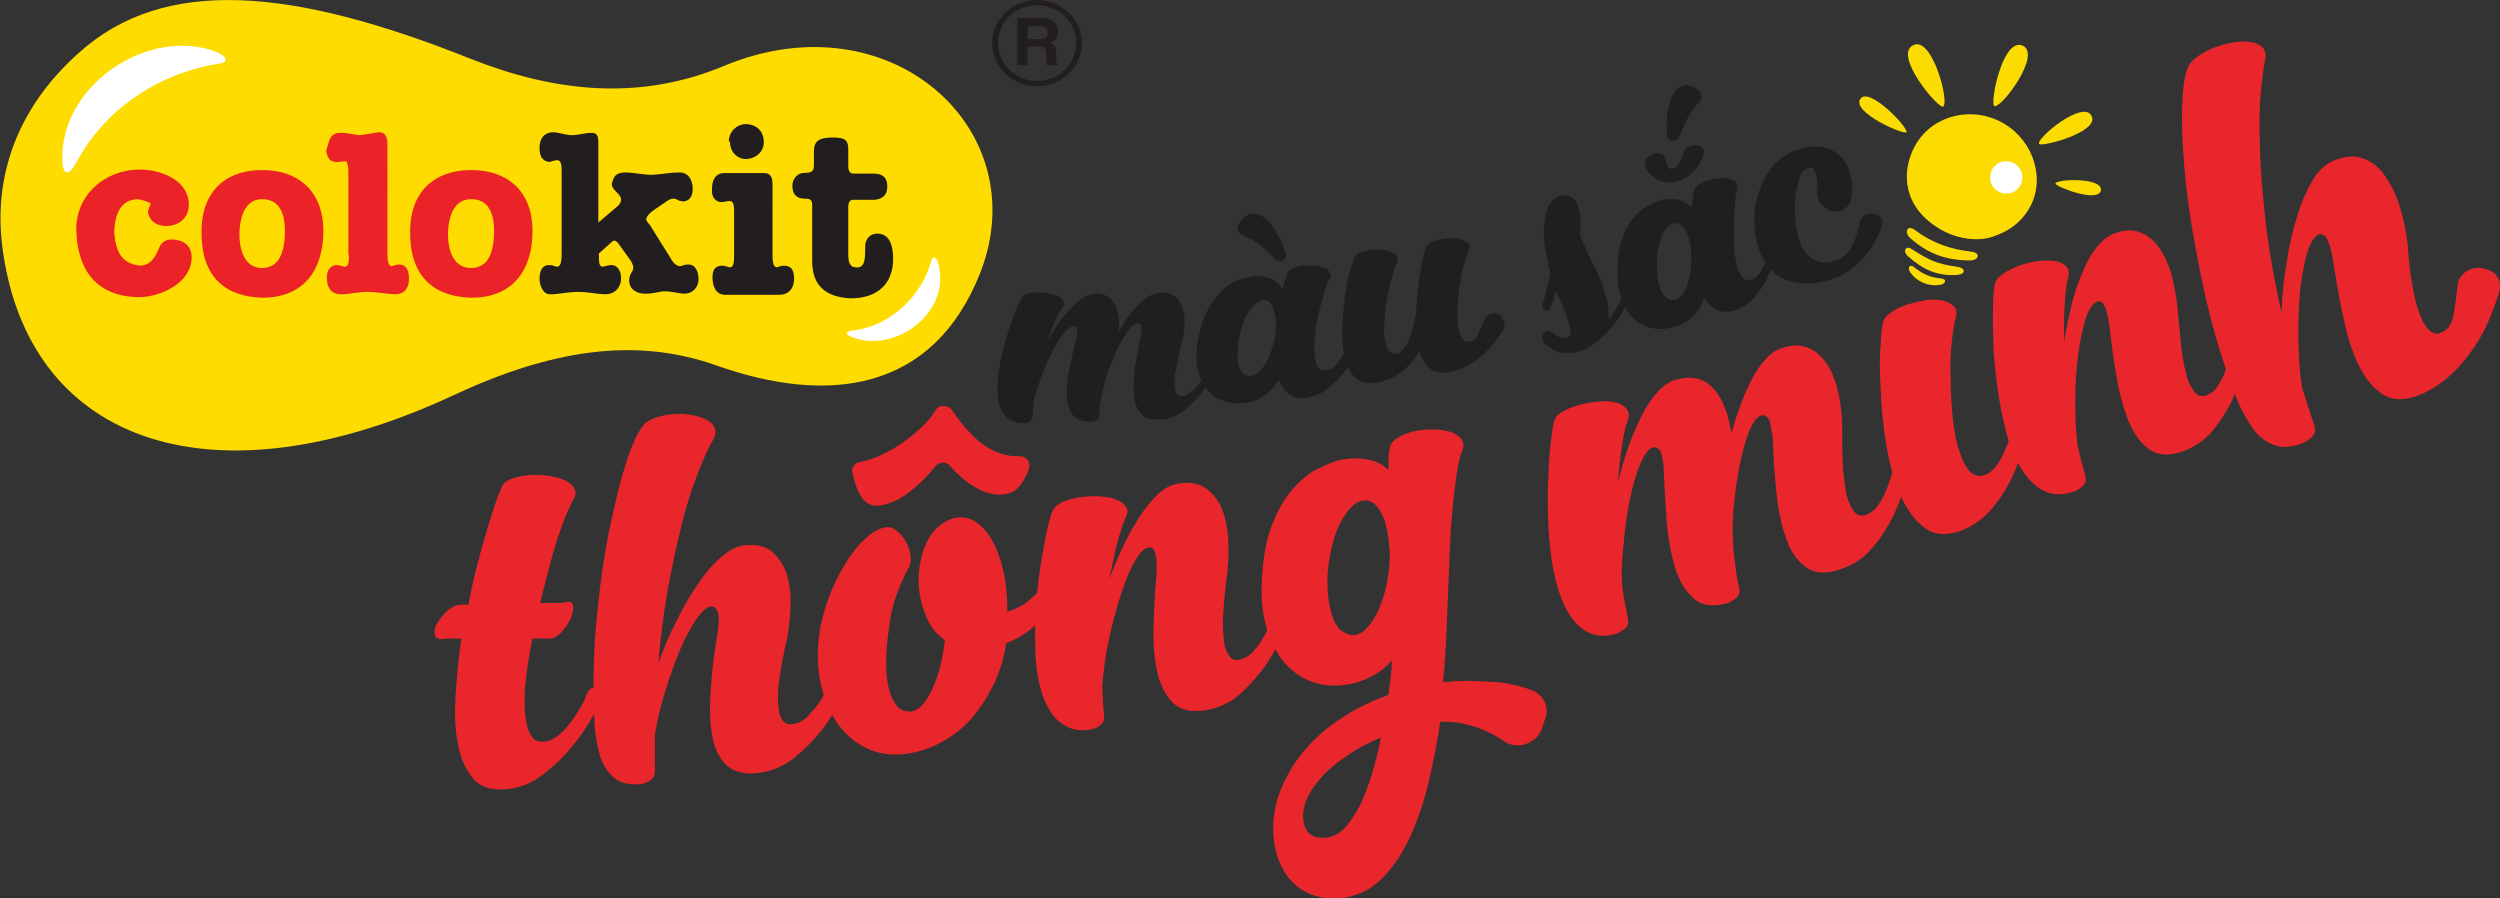 <?xml version="1.0" encoding="utf-8"?>
<!-- Generator: Adobe Illustrator 22.0.0, SVG Export Plug-In . SVG Version: 6.00 Build 0)  -->
<svg version="1.1" id="Layer_1" xmlns="http://www.w3.org/2000/svg" xmlns:xlink="http://www.w3.org/1999/xlink" x="0px" y="0px"
	 viewBox="0 0 429.1 154.2" style="enable-background:new 0 0 429.1 154.2;" xml:space="preserve">
<rect x="0" y="0" width="429.1" height="154.2" fill="#333333" stroke="none"/>
<style type="text/css">
	.st0{fill:#E8262C;}
	.st1{fill:#FBDB00;}
	.st2{fill:#FFFFFF;}
	.st3{fill:#211E1F;}
	.st4{fill-rule:evenodd;clip-rule:evenodd;fill:#FEDC00;}
	.st5{fill-rule:evenodd;clip-rule:evenodd;fill:#FFFFFF;}
	.st6{fill-rule:evenodd;clip-rule:evenodd;fill:#EB2227;}
	.st7{fill-rule:evenodd;clip-rule:evenodd;fill:#221E1F;}
</style>
<path class="st0" d="M101.1,118.5c0.2-0.3,0.5-0.5,0.8-0.5c0.3,0,0.6,0.2,0.9,0.4c0.3,0.3,0.4,0.6,0.5,1c0.1,0.4,0,0.9-0.3,1.4
	c-0.3,0.5-0.9,1.6-1.8,3.1c-0.9,1.5-2,3.1-3.5,4.8c-1.4,1.7-3.1,3.2-5,4.6c-1.9,1.4-4.1,2.1-6.4,2.2c-2.2,0.1-4-0.5-5.2-2
	c-1.2-1.5-2.1-3.4-2.5-5.8c-0.5-2.4-0.6-5.2-0.4-8.4c0.2-3.2,0.5-6.4,1-9.7c-0.5,0-1.1,0-1.6,0c-0.5,0-1.1,0-1.6,0.1
	c-0.9,0-1.3-0.2-1.4-0.8c-0.1-0.6,0-1.3,0.5-2c0.4-0.8,1-1.4,1.7-2.1c0.7-0.6,1.5-1,2.2-1c0.2,0,0.4,0,0.6,0c0.2,0,0.5,0,0.8,0
	c0.5-2.6,1-5.1,1.7-7.5c0.6-2.4,1.2-4.5,1.8-6.4c0.6-1.9,1.1-3.4,1.5-4.6c0.5-1.2,0.8-1.9,1-2.2c0.4-0.5,1.1-0.9,2-1.1
	c0.9-0.3,1.8-0.4,2.9-0.5c1.1,0,2.1,0,3.1,0.2c1,0.2,1.9,0.4,2.7,0.8c0.7,0.4,1.2,0.8,1.5,1.4c0.3,0.6,0.2,1.2-0.2,1.9
	c-0.3,0.5-0.7,1.4-1.2,2.5c-0.5,1.2-0.9,2.5-1.5,4.1c-0.5,1.6-1,3.3-1.5,5.2c-0.5,1.9-1,3.9-1.5,5.9c1.1,0,2.1,0,2.9,0
	c0.8,0,1.5-0.1,1.8-0.2c0.6-0.1,1,0.2,1,0.9c0,0.6-0.2,1.3-0.5,2.1c-0.4,0.8-0.9,1.5-1.5,2.2c-0.7,0.7-1.3,1.1-1.9,1.1
	c-0.7,0-1.8,0-3.1,0c-0.5,2.4-0.9,4.7-1.1,6.8c-0.3,2.2-0.3,4.1-0.2,5.7c0.1,1.6,0.4,2.9,0.9,3.9c0.5,1,1.3,1.4,2.4,1.3
	c0.9-0.1,1.8-0.5,2.7-1.3c0.9-0.8,1.7-1.7,2.4-2.8c0.7-1,1.3-2,1.8-3C100.5,119.5,100.8,118.9,101.1,118.5"/>
<path class="st0" d="M143.8,114.9c0.2-0.3,0.5-0.5,0.8-0.5c0.3,0,0.6,0.1,0.9,0.4c0.3,0.2,0.5,0.6,0.6,1c0.1,0.4,0,0.9-0.3,1.4
	c-0.3,0.5-0.8,1.6-1.6,3.2c-0.8,1.6-1.9,3.2-3.2,5c-1.4,1.7-3,3.3-4.8,4.8c-1.9,1.4-4,2.3-6.3,2.5c-1.7,0.2-3-0.1-4.1-0.6
	c-1.1-0.6-1.9-1.5-2.5-2.6c-0.6-1.1-1-2.5-1.2-4.1c-0.2-1.6-0.3-3.3-0.2-5.1c0.1-1.8,0.2-3.7,0.4-5.6c0.2-1.9,0.5-3.8,0.8-5.7
	c0.1-0.6,0.2-1.2,0.2-1.8c0.1-0.6,0.1-1.1,0-1.6c0-0.5-0.2-0.8-0.4-1.1c-0.2-0.3-0.5-0.4-0.9-0.4c-0.7,0.1-1.5,0.8-2.5,2.2
	c-0.9,1.4-1.9,3.1-2.8,5.3c-0.9,2.1-1.7,4.5-2.5,7c-0.8,2.6-1.4,5-1.8,7.5c0,1,0,2,0,3.1c0,1,0,2.1,0,3.1c0,0.8-0.3,1.3-0.8,1.7
	c-0.6,0.3-1.1,0.5-1.6,0.6c-1.8,0.1-3.2-0.1-4.2-0.8c-1-0.7-1.8-1.7-2.4-3c-0.6-1.3-0.9-2.9-1.2-4.8c-0.2-1.9-0.3-4-0.3-6.3
	c-0.1-5.1,0.1-10.3,0.7-15.3c0.5-5.1,1.2-9.8,2.1-14c0.9-4.3,1.8-8,2.8-11.1c1-3.1,2-5.2,3-6.4c0.4-0.5,1.1-0.9,2-1.2
	c0.9-0.3,1.8-0.5,2.8-0.6c1-0.1,2-0.1,3.1,0.1c1,0.1,1.9,0.4,2.6,0.7c0.7,0.3,1.3,0.8,1.6,1.4c0.3,0.6,0.3,1.2-0.1,2
	c-1,1.7-1.9,3.8-2.9,6.4c-1,2.6-1.9,5.5-2.7,8.8c-0.8,3.3-1.6,6.9-2.3,10.8c-0.7,3.9-1.2,8.1-1.6,12.5c0.9-2.5,1.9-4.9,3.1-7.2
	c1.2-2.4,2.4-4.5,3.7-6.4c1.3-1.9,2.6-3.4,4-4.6c1.4-1.2,2.7-1.9,4-2c1.9-0.2,3.5,0.1,4.6,1c1.1,0.9,1.9,2.1,2.5,3.5
	c0.5,1.5,0.8,3.2,0.8,5.1c0,1.9-0.2,3.9-0.5,5.9c-0.1,0.5-0.3,1.2-0.5,2.2c-0.2,1-0.4,2-0.6,3.2c-0.2,1.2-0.4,2.3-0.5,3.5
	c-0.1,1.2-0.1,2.3,0,3.3c0.1,1,0.3,1.8,0.7,2.3c0.4,0.6,1,0.8,1.8,0.7c0.9-0.1,1.8-0.6,2.6-1.4c0.8-0.9,1.6-1.8,2.3-2.9
	c0.7-1.1,1.2-2.1,1.7-3.1C143.3,115.9,143.6,115.2,143.8,114.9"/>
<path class="st0" d="M183.6,92.6c0.2-0.4,0.4-0.5,0.7-0.5c0.3,0,0.6,0.1,0.9,0.3c0.3,0.2,0.5,0.6,0.6,1c0.1,0.4,0,0.9-0.2,1.4
	c-0.2,0.4-0.6,1.4-1.3,2.8c-0.6,1.4-1.5,3-2.5,4.7c-1.1,1.7-2.3,3.3-3.9,4.8c-1.5,1.5-3.3,2.6-5.2,3.3c-0.4,2.7-1.2,5.2-2.3,7.4
	c-1.1,2.2-2.4,4.1-3.9,5.8c-1.5,1.6-3.2,2.9-5.1,3.9c-1.9,1-3.8,1.6-5.9,1.9c-2.4,0.3-4.7,0-6.6-0.9c-2-0.9-3.6-2.3-5-4.1
	c-1.3-1.8-2.3-4-2.9-6.5c-0.6-2.5-0.8-5.1-0.5-8c0.2-2.3,0.8-4.6,1.6-6.9c0.8-2.3,1.8-4.3,2.9-6.1c1.1-1.8,2.2-3.3,3.5-4.4
	c1.2-1.2,2.4-1.8,3.5-2c0.7-0.1,1.3,0.1,1.9,0.6c0.6,0.5,1.2,1.1,1.6,1.9c0.4,0.8,0.7,1.5,0.8,2.4c0.1,0.8,0,1.5-0.3,2
	c-0.7,1.2-1.3,2.6-2,4.4c-0.7,1.8-1.2,4-1.5,6.6c-0.2,1.6-0.4,3.3-0.4,5c0,1.7,0.1,3.2,0.4,4.5c0.3,1.3,0.8,2.4,1.4,3.2
	c0.6,0.8,1.5,1.1,2.6,1c0.6-0.1,1.3-0.5,1.9-1.2c0.6-0.7,1.2-1.7,1.7-2.8c0.5-1.2,1-2.4,1.3-3.9c0.4-1.4,0.6-2.9,0.8-4.3
	c-1.6-1.1-2.8-2.7-3.5-4.8c-0.8-2.1-1.1-4.2-1-6.3c0.1-2.2,0.6-4.2,1.5-6c0.9-1.8,2.3-3,4-3.7c1.1-0.4,2.3-0.4,3.4,0
	c1.1,0.5,2.2,1.4,3.1,2.7c0.9,1.3,1.7,3.1,2.3,5.3c0.6,2.2,0.9,4.8,0.9,7.9c1.4-0.4,2.7-1.1,3.9-2.1c1.2-1,2.3-2.2,3.2-3.5
	c0.4-0.6,0.8-1.3,1.2-2c0.4-0.7,0.7-1.4,1-2c0.3-0.6,0.5-1.2,0.7-1.7C183.3,93.2,183.5,92.9,183.6,92.6 M163.1,80
	c-0.3-0.4-0.8-0.6-1.3-0.6c-0.5,0-0.9,0.2-1.3,0.7c-0.8,1-1.8,2.1-2.9,3.1c-1.1,1-2.3,1.9-3.4,2.5c-1.2,0.6-2.3,1-3.4,1.1
	c-1.1,0.1-2-0.3-2.7-1.2c-0.4-0.5-0.8-1.1-1.1-2c-0.3-0.8-0.5-1.7-0.7-2.4c-0.1-0.4,0-0.9,0.2-1.2c0.3-0.4,0.6-0.6,1.1-0.7
	c1-0.2,2.1-0.5,3.4-1.1c1.2-0.5,2.4-1.2,3.6-2c1.2-0.8,2.3-1.7,3.4-2.7c1.1-1,1.9-2,2.6-3.1c0.3-0.5,0.8-0.8,1.4-0.7
	c0.6,0,1.1,0.2,1.4,0.7c2,2.9,3.9,5,5.8,6.2c1.9,1.2,3.8,1.8,5.8,1.7c0.6,0,1,0.2,1.4,0.7c0.3,0.4,0.4,0.9,0.2,1.5
	c-0.4,1.1-0.9,2-1.4,2.7c-0.6,0.7-1,1.1-1.5,1.3c-1.1,0.4-2.2,0.5-3.3,0.3c-1.1-0.2-2-0.6-2.9-1.1c-0.9-0.5-1.7-1.1-2.5-1.8
	C164.2,81.2,163.6,80.6,163.1,80z"/>
<path class="st0" d="M219.7,103.2c0.2-0.4,0.4-0.5,0.7-0.6c0.3,0,0.6,0.1,0.9,0.3c0.3,0.2,0.5,0.5,0.6,1c0.1,0.4,0.1,0.9-0.2,1.4
	c-0.2,0.5-0.7,1.7-1.4,3.3c-0.7,1.6-1.6,3.4-2.8,5.2c-1.2,1.8-2.7,3.5-4.4,5.1c-1.7,1.6-3.8,2.6-6.1,3c-2.5,0.4-4.4,0-5.7-1.3
	c-1.3-1.3-2.2-3.1-2.7-5.4c-0.5-2.3-0.7-4.9-0.6-7.8c0.1-2.9,0.2-5.8,0.5-8.6c0-0.6,0.1-1.2,0-1.8c0-0.6,0-1.1-0.1-1.6
	c-0.1-0.5-0.2-0.8-0.4-1.1c-0.2-0.3-0.5-0.4-0.9-0.3c-0.8,0.1-1.6,1-2.4,2.5c-0.9,1.5-1.6,3.5-2.4,5.8c-0.7,2.3-1.4,4.8-2,7.6
	c-0.6,2.7-0.9,5.4-1.1,7.8c0,0.8,0.1,1.7,0.1,2.6c0.1,0.9,0.1,1.7,0.2,2.5c0.1,0.8-0.2,1.4-0.7,1.7c-0.5,0.4-1,0.6-1.5,0.7
	c-1.7,0.3-3.2,0.1-4.4-0.6c-1.2-0.7-2.2-1.6-2.9-3c-0.8-1.3-1.3-2.9-1.7-4.7c-0.4-1.8-0.6-3.8-0.6-5.8c-0.1-2.5,0-5.2,0.2-7.8
	c0.2-2.7,0.5-5.1,0.9-7.4c0.4-2.2,0.7-4.1,1.1-5.7c0.4-1.6,0.7-2.5,1-2.9c0.4-0.5,1-1,1.9-1.3c0.9-0.3,1.8-0.6,2.9-0.7
	c1-0.1,2.1-0.2,3.1-0.1c1.1,0.1,2,0.2,2.7,0.5c0.8,0.3,1.3,0.7,1.7,1.2c0.4,0.5,0.4,1.2,0,2c-0.5,1-0.9,2.4-1.4,4.2
	c-0.5,1.9-0.9,4-1.4,6.4c0.7-2.1,1.6-4.1,2.5-6c0.9-1.9,1.9-3.6,2.9-5.1c1-1.5,2-2.7,3.1-3.7c1.1-1,2.2-1.5,3.3-1.7
	c1.9-0.3,3.4-0.1,4.6,0.7c1.2,0.8,2.1,1.9,2.8,3.3c0.6,1.4,1,3.1,1.2,5.1c0.1,1.9,0.1,3.9-0.1,5.9c-0.1,0.5-0.1,1.2-0.3,2.2
	c-0.1,1-0.2,2-0.3,3.2c-0.1,1.2-0.2,2.4-0.2,3.6c0,1.2,0.1,2.3,0.2,3.3c0.2,1,0.5,1.7,0.9,2.3c0.4,0.6,1,0.8,1.8,0.6
	c0.9-0.2,1.8-0.7,2.5-1.6c0.8-0.9,1.4-1.9,2-3c0.6-1.1,1.1-2.2,1.5-3.2C219.3,104.2,219.6,103.6,219.7,103.2"/>
<path class="st0" d="M262.8,118.4c1.1,0.4,1.8,1.1,2.3,2c0.4,0.9,0.5,1.9,0.2,2.8c-0.3,0.7-0.4,1.1-0.6,1.8
	c-0.3,0.7-0.6,1.2-1.1,1.7c-0.5,0.4-1.1,0.8-1.7,1c-0.6,0.2-1.3,0.3-2,0.2c-0.7-0.1-1.3-0.3-1.9-0.8c-1.5-1-3.1-1.8-5-2.4
	c-1.9-0.6-3.8-0.9-5.8-0.8c-0.5,3.5-1.2,7-2,10.4c-0.8,3.4-1.9,6.5-3.1,9.2c-1.3,2.8-2.8,5.1-4.6,7c-1.8,1.9-3.9,3-6.3,3.5
	c-1.6,0.3-3.1,0.3-4.5,0c-1.4-0.3-2.6-0.8-3.7-1.6c-1.1-0.8-2-1.8-2.7-3c-0.7-1.2-1.2-2.7-1.5-4.2c-0.5-2.7-0.3-5.3,0.4-7.9
	c0.8-2.6,2.1-5.1,3.8-7.4c1.8-2.3,3.9-4.4,6.6-6.2c2.6-1.8,5.5-3.3,8.7-4.4c0.1-1,0.3-2,0.4-3c0.1-1,0.2-1.9,0.2-2.9
	c-1.9,2.1-4.3,3.4-7.1,4c-2.1,0.4-4.1,0.4-6-0.2c-1.9-0.5-3.6-1.6-5-3.1c-1.4-1.5-2.5-3.5-3.3-6c-0.8-2.5-1.1-5.4-0.9-8.8
	c0.2-3.8,0.8-6.9,1.8-9.4c1-2.5,2.2-4.5,3.6-6.1c1.4-1.5,2.8-2.7,4.3-3.4c1.5-0.7,2.8-1.3,4-1.5c1.6-0.3,3.1-0.3,4.6,0
	c1.4,0.3,2.6,0.9,3.4,1.8c0-2,0.1-3.4,0.3-4.1c0.2-0.6,0.7-1.1,1.5-1.6c0.8-0.4,1.7-0.8,2.7-1c1-0.2,2.1-0.3,3.2-0.3
	c1.1,0,2.1,0.2,2.9,0.4c0.8,0.3,1.5,0.7,1.9,1.2c0.4,0.5,0.5,1.2,0.2,2c-0.3,0.8-0.7,2-0.9,3.6c-0.2,1.6-0.5,3.5-0.7,5.6
	c-0.2,2.1-0.4,4.3-0.5,6.8c-0.1,2.4-0.2,4.8-0.3,7.1c-0.1,2.1-0.2,4.6-0.3,7.5c-0.1,2.9-0.3,5.9-0.6,9.2c2.5-0.3,5-0.3,7.6-0.1
	C257.9,117,260.4,117.6,262.8,118.4 M228.1,143.7c1-0.2,2-0.8,2.9-1.8c0.9-1,1.7-2.3,2.5-3.8c0.7-1.6,1.4-3.3,2-5.3
	c0.6-2,1.1-4,1.5-6.2c-2,0.8-3.9,1.8-5.6,3c-1.7,1.1-3.2,2.3-4.4,3.6c-1.2,1.3-2.1,2.6-2.7,4c-0.6,1.4-0.8,2.8-0.5,4.1
	c0.2,0.9,0.6,1.6,1.3,2C225.8,143.8,226.8,143.9,228.1,143.7z M232,109c0.7,0.1,1.4-0.2,2.1-0.7c0.7-0.6,1.3-1.4,1.9-2.4
	c0.6-1,1-2.2,1.5-3.6c0.4-1.4,0.7-2.9,0.9-4.5c0.2-1.6,0.2-3.1,0-4.5c-0.1-1.4-0.4-2.7-0.7-3.8c-0.4-1.1-0.8-2-1.4-2.6
	c-0.6-0.7-1.2-1-1.9-1c-0.7,0-1.4,0.2-2.1,0.8c-0.7,0.6-1.3,1.4-1.9,2.4c-0.6,1-1.1,2.2-1.5,3.6c-0.4,1.4-0.7,2.9-0.9,4.5
	c-0.2,1.6-0.2,3.1-0.1,4.5c0.1,1.4,0.4,2.7,0.7,3.8c0.3,1.1,0.8,1.9,1.4,2.6C230.7,108.6,231.4,108.9,232,109z"/>
<path class="st0" d="M325.6,77.8c0.1-0.4,0.4-0.6,0.7-0.7c0.3-0.1,0.6,0,0.9,0.2c0.3,0.2,0.6,0.5,0.8,0.9c0.2,0.4,0.2,0.9,0,1.4
	c-0.2,0.6-0.5,1.7-0.9,3.4c-0.5,1.7-1.2,3.5-2.1,5.5c-1,2-2.2,3.9-3.7,5.6c-1.5,1.8-3.4,3-5.7,3.7c-2.4,0.8-4.4,0.6-5.8-0.6
	c-1.5-1.1-2.6-2.8-3.3-5c-0.8-2.2-1.3-4.8-1.6-7.7c-0.3-2.9-0.5-5.8-0.6-8.6c0-0.6-0.1-1.2-0.2-1.8c-0.1-0.6-0.2-1.1-0.3-1.6
	c-0.1-0.4-0.3-0.8-0.6-1c-0.2-0.2-0.6-0.3-0.9-0.2c-0.6,0.2-1.2,0.9-1.8,2.1c-0.6,1.2-1,2.8-1.5,4.6c-0.4,1.8-0.8,3.9-1.1,6.1
	c-0.3,2.3-0.5,4.6-0.5,6.8c0,1.6,0.1,3.3,0.3,5c0.2,1.7,0.4,3.3,0.8,4.9c0.2,0.8,0,1.4-0.5,1.8c-0.5,0.5-1,0.7-1.4,0.9
	c-2.5,0.7-4.4,0.5-5.8-0.7c-1.4-1.2-2.5-2.9-3.2-5.1c-0.7-2.2-1.2-4.8-1.5-7.7c-0.2-2.9-0.4-5.8-0.5-8.6c0-0.6-0.1-1.2-0.1-1.8
	c-0.1-0.6-0.2-1.1-0.3-1.6c-0.1-0.4-0.3-0.8-0.6-1c-0.2-0.2-0.5-0.3-0.9-0.2c-0.7,0.2-1.4,1.1-2.1,2.7c-0.7,1.6-1.3,3.6-1.8,6
	c-0.5,2.4-0.9,5-1.1,7.7c-0.3,2.8-0.5,5.6-0.2,7.9c0.2,1.6,0.6,3.4,0.9,5c0.2,0.8,0,1.4-0.5,1.8c-0.5,0.4-1,0.7-1.5,0.9
	c-1.7,0.5-3.2,0.4-4.4-0.1c-1.3-0.5-2.3-1.4-3.2-2.6c-0.9-1.2-1.6-2.7-2.2-4.5c-0.6-1.8-1-3.7-1.3-5.7c-0.3-2.5-0.6-5.1-0.6-7.8
	c-0.1-2.7,0-5.2,0.1-7.4c0.1-2.3,0.3-4.2,0.5-5.8c0.2-1.6,0.4-2.6,0.6-3c0.3-0.6,0.9-1.1,1.8-1.5c0.8-0.4,1.8-0.8,2.8-1
	c1-0.3,2-0.4,3.1-0.5c1.1-0.1,2,0,2.8,0.2c0.8,0.2,1.4,0.6,1.8,1.1c0.4,0.5,0.5,1.2,0.2,1.9c-0.4,1-0.7,2.5-1,4.3
	c-0.3,1.9-0.5,4.1-0.7,6.5c0.5-2.1,1.1-4.2,1.8-6.2c0.7-2,1.5-3.8,2.3-5.4c0.8-1.6,1.7-2.9,2.7-4c1-1.1,2-1.8,3.1-2.1
	c1.5-0.4,2.7-0.5,3.8-0.2c1.1,0.3,2,0.9,2.8,1.8c0.8,0.9,1.4,2,1.9,3.3c0.5,1.3,0.8,2.7,1.1,4.2c0.5-1.8,1.1-3.6,1.7-5.2
	c0.6-1.6,1.3-3.1,2-4.4c0.7-1.3,1.5-2.4,2.4-3.3c0.8-0.9,1.7-1.4,2.7-1.7c1.8-0.6,3.3-0.5,4.6,0.1c1.3,0.6,2.3,1.6,3.2,3
	c0.8,1.4,1.4,3,1.8,4.9c0.4,1.9,0.6,3.9,0.6,5.9c0,0.5,0,1.2,0,2.2c0,1,0,2.1,0.1,3.2c0,1.2,0.1,2.4,0.3,3.6
	c0.1,1.2,0.3,2.3,0.6,3.2c0.3,0.9,0.7,1.7,1.2,2.2c0.5,0.5,1.1,0.6,1.8,0.4c0.9-0.3,1.7-0.9,2.3-1.9c0.7-1,1.2-2.1,1.6-3.3
	c0.4-1.2,0.8-2.3,1.1-3.4C325.3,78.9,325.5,78.2,325.6,77.8"/>
<path class="st0" d="M346,70.8c0.1-0.4,0.3-0.6,0.6-0.7c0.3-0.1,0.6,0,1,0.2c0.3,0.2,0.6,0.5,0.8,0.9c0.2,0.4,0.2,0.9,0,1.4
	c-0.2,0.6-0.5,1.7-0.9,3.4c-0.4,1.7-1.1,3.6-2,5.6c-0.9,2-2.1,3.9-3.6,5.7c-1.5,1.8-3.4,3.1-5.6,3.9c-2.5,0.8-4.5,0.6-6.2-0.8
	c-1.7-1.3-3-3.3-4.1-5.8c-1-2.5-1.8-5.4-2.3-8.6c-0.5-3.2-0.8-6.3-0.9-9.3c-0.2-3-0.2-5.5,0-7.7c0.1-2.2,0.3-3.5,0.5-4
	c0.3-0.6,0.8-1.1,1.6-1.6c0.8-0.5,1.7-0.9,2.7-1.2c1-0.3,2-0.5,3.1-0.7c1.1-0.1,2-0.1,2.8,0.1c0.8,0.2,1.4,0.5,1.9,1
	c0.4,0.5,0.5,1.1,0.3,1.9c-0.3,1-0.5,2.4-0.7,4.2c-0.2,1.8-0.3,3.8-0.2,5.9c0,2.1,0.1,4.3,0.3,6.4c0.2,2.2,0.5,4.1,1,5.8
	c0.5,1.7,1.1,3,1.8,3.9c0.7,0.9,1.7,1.2,2.8,0.8c0.9-0.3,1.6-1,2.3-2c0.6-1,1.1-2.1,1.6-3.3c0.4-1.2,0.7-2.3,1-3.4
	C345.7,72,345.9,71.2,346,70.8"/>
<path class="st0" d="M383.7,56.7c0.1-0.4,0.3-0.6,0.6-0.7c0.3-0.1,0.6,0,1,0.1c0.3,0.2,0.6,0.4,0.8,0.8c0.2,0.4,0.2,0.9,0.1,1.4
	c-0.1,0.6-0.4,1.8-0.7,3.5c-0.4,1.7-1,3.6-1.8,5.6c-0.8,2-2,4-3.4,5.9c-1.4,1.9-3.2,3.2-5.4,4.1c-2.4,0.9-4.4,0.8-5.9-0.2
	c-1.5-1-2.7-2.7-3.6-4.8c-0.9-2.2-1.6-4.7-2.1-7.6c-0.5-2.9-0.9-5.7-1.2-8.6c-0.1-0.6-0.2-1.2-0.3-1.8c-0.1-0.6-0.3-1.1-0.4-1.5
	c-0.2-0.4-0.4-0.8-0.6-1c-0.3-0.2-0.6-0.3-0.9-0.1c-0.7,0.3-1.4,1.2-1.9,2.9c-0.5,1.7-1,3.7-1.3,6.1c-0.3,2.4-0.5,5-0.5,7.8
	c0,2.8,0.1,5.4,0.4,7.9c0.2,0.8,0.4,1.6,0.6,2.5c0.2,0.8,0.5,1.7,0.7,2.5c0.2,0.7,0.1,1.4-0.3,1.8c-0.5,0.5-0.9,0.8-1.4,1
	c-1.7,0.6-3.2,0.7-4.5,0.3c-1.3-0.4-2.4-1.2-3.5-2.4c-1-1.2-1.8-2.6-2.6-4.3c-0.7-1.7-1.3-3.6-1.7-5.6c-0.6-2.5-1-5.1-1.3-7.7
	c-0.3-2.7-0.5-5.1-0.5-7.4c-0.1-2.3,0-4.2,0-5.8c0.1-1.6,0.2-2.6,0.4-3c0.3-0.6,0.8-1.1,1.6-1.6c0.8-0.5,1.7-0.9,2.7-1.3
	c1-0.3,2-0.6,3.1-0.7c1-0.1,2-0.1,2.8,0c0.8,0.1,1.4,0.4,1.9,0.9c0.5,0.5,0.6,1.1,0.4,1.9c-0.3,1-0.5,2.5-0.6,4.4
	c-0.1,1.9-0.2,4.1-0.1,6.6c0.3-2.2,0.8-4.3,1.3-6.4c0.5-2.1,1.2-3.9,1.9-5.6c0.7-1.7,1.5-3.1,2.4-4.2c0.9-1.1,1.9-1.9,2.9-2.3
	c1.8-0.7,3.3-0.7,4.6-0.2c1.3,0.5,2.5,1.5,3.3,2.8c0.9,1.3,1.6,2.9,2.1,4.8c0.5,1.9,0.8,3.8,1,5.8c0,0.5,0.1,1.2,0.2,2.2
	c0.1,1,0.2,2.1,0.3,3.2c0.1,1.2,0.3,2.3,0.5,3.5c0.2,1.2,0.5,2.3,0.8,3.2c0.4,0.9,0.8,1.6,1.3,2.1c0.5,0.5,1.1,0.6,1.9,0.3
	c0.9-0.3,1.6-1,2.2-2.1c0.6-1,1.1-2.2,1.4-3.4c0.4-1.2,0.6-2.3,0.8-3.4C383.5,57.8,383.6,57.1,383.7,56.7"/>
<path class="st0" d="M428.7,47.6c0.4,0.7,0.5,1.5,0.3,2.4c-0.4,1.4-1,3-1.7,4.7c-0.7,1.7-1.6,3.4-2.7,5c-1.1,1.6-2.4,3.2-3.9,4.6
	c-1.5,1.4-3.3,2.6-5.2,3.4c-2.6,1.1-4.7,1.1-6.5,0c-1.7-1.1-3.1-2.8-4.2-5.1c-1.1-2.3-2-5.1-2.6-8.2c-0.7-3.1-1.2-6.2-1.7-9.3
	c-0.1-0.7-0.2-1.3-0.4-2c-0.1-0.7-0.3-1.2-0.5-1.7c-0.2-0.5-0.4-0.8-0.7-1c-0.3-0.2-0.6-0.3-1-0.1c-0.7,0.3-1.3,1.3-1.9,3.1
	c-0.5,1.7-0.9,3.9-1.2,6.4c-0.2,2.5-0.4,5.2-0.3,8.2c0,2.9,0.2,5.7,0.6,8.4c0.3,1.1,0.7,2.1,1,3.2c0.4,1.1,0.7,2.2,1.1,3.3
	c0.3,0.8,0.2,1.5-0.3,2c-0.5,0.5-1,0.9-1.5,1.1c-1.8,0.7-3.4,0.9-4.7,0.5c-1.3-0.4-2.5-1.1-3.5-2.3c-1-1.2-1.9-2.7-2.8-4.6
	c-0.8-1.9-1.6-4-2.4-6.4c-1.8-5.3-3.2-10.8-4.3-16.2c-1.1-5.5-2-10.6-2.5-15.3c-0.5-4.8-0.7-8.9-0.7-12.5c0.1-3.6,0.4-6.1,1-7.6
	c0.3-0.7,0.8-1.3,1.7-1.9c0.8-0.6,1.8-1.1,2.8-1.5c1-0.4,2.1-0.7,3.2-0.9c1.1-0.2,2.1-0.2,3-0.1c0.9,0.1,1.6,0.4,2.1,0.9
	c0.5,0.5,0.7,1.2,0.5,2.1c-0.4,2.1-0.7,4.7-0.9,7.7c-0.1,3-0.1,6.4,0.1,10.1c0.2,3.7,0.6,7.7,1.1,12c0.6,4.3,1.4,8.9,2.5,13.6
	c0.1-2.9,0.4-5.7,0.9-8.6c0.4-2.8,1-5.5,1.8-7.9c0.7-2.4,1.6-4.4,2.6-6.1c1-1.7,2.2-2.8,3.6-3.4c2-0.8,3.7-1,5.1-0.4
	c1.5,0.5,2.7,1.5,3.7,2.9c1,1.4,1.9,3.1,2.5,5.1c0.7,2,1.1,4.1,1.4,6.3c0.1,0.5,0.1,1.3,0.2,2.4c0.1,1.1,0.2,2.3,0.4,3.5
	c0.2,1.3,0.4,2.5,0.7,3.8c0.3,1.3,0.7,2.4,1.1,3.4c0.4,1,0.9,1.7,1.5,2.2c0.6,0.5,1.3,0.6,2.1,0.2c1-0.4,1.6-1.4,1.9-2.9
	c0.3-1.5,0.5-3.2,0.7-5c0.1-1.1,0.6-1.9,1.5-2.5c0.9-0.6,1.9-0.8,3-0.5c0.2,0.1,0.3,0.1,0.4,0.1C427.6,46.4,428.3,46.9,428.7,47.6"
	/>
<path class="st1" d="M327.8,40.8c3,2.7,6.2,3.9,10.3,3.9c1.6,0,1.9-1.3,0.3-1.5c-3.6-0.4-6.8-1.5-9.7-3.7
	C327.4,38.5,326.8,39.8,327.8,40.8"/>
<path class="st1" d="M328.6,45.9c-0.8-0.7-1.3,0-0.7,0.9c1.2,1.6,3.1,2.4,5.1,2.1c1-0.2,1.2-1,0.2-1.1
	C331.3,47.6,330.1,47.1,328.6,45.9"/>
<path class="st1" d="M349.3,31.9c0.5-1.8-0.7-7.3-6.5-9.9c-7.1-3.3-12.6-0.1-14.6,4.2c-2,4.3-1,10.4,5.8,13.6
	c2.8,1.3,5.5,1.6,7.8,0.9c2-0.7,3.6-2.1,4.5-3.9c1.5-3.3,0.7-8.1-4.8-10.7c-1.8-0.8-3.6-1-5.1-0.5c-1.4,0.5-2.4,1.4-3,2.7
	c-1,2.2-0.5,5.3,3,6.9c2,0.9,4.4,0.4,5.2-1.3c1-2.2-1.1-4.5-1.4-4.1c-0.1,0.1,1,1.1,0,2.7c-0.6,1-1.9,1.4-3,0.8
	c-1.8-0.8-2-2.6-1.4-3.9c0.4-0.8,1.1-1.5,1.9-1.8c1-0.4,2.1-0.3,3.2,0.2c3.3,1.6,4,4.8,2.9,7.2c-0.6,1.3-1.7,2.3-3.1,2.8
	c-1.5,0.5-3.4,0.4-5.2-0.5c-2.3-1.1-3.9-2.7-4.7-4.6c-0.6-1.7-0.6-3.6,0.3-5.4c0.8-1.8,2.4-3.3,4.3-4c1.5-0.6,3.9-1,6.9,0.4
	c5.7,2.7,6.4,6.2,6.8,7.8c0,0.3,0.1,0.6,0.2,0.7C349.1,32.4,349.3,32.2,349.3,31.9"/>
<path class="st1" d="M327.5,44c2.5,2.2,4.9,3.4,8.3,3.2c1.7-0.1,1.6-1.2,0.2-1.4c-3.6-0.5-4.8-1.1-7.8-3
	C327.1,42,326.5,43.1,327.5,44"/>
<path class="st1" d="M342.3,18.2c-0.8-0.4,1.4-11.7,4.8-10.4C350.6,9.2,343.5,18.7,342.3,18.2"/>
<path class="st1" d="M352.8,31.5c-0.1,0.5,7.3,3.4,7.8,1.2C361,30.4,352.9,30.7,352.8,31.5"/>
<path class="st1" d="M350,24.7c0.3,0.6,10.4-2,9-4.8C357.6,17,349.4,23.8,350,24.7"/>
<path class="st1" d="M327.2,22.7c-0.4,0.5-9.4-3.4-7.9-5.7C320.7,14.7,327.7,22,327.2,22.7"/>
<path class="st1" d="M333.5,18.3c-0.8,0.4-8.5-8.7-5.2-10.5C331.6,5.9,334.7,17.7,333.5,18.3"/>
<path class="st1" d="M348.7,35c-2.5,5.3-9,7.5-14.6,4.9c-5.6-2.6-8.2-9-5.7-14.3c2.5-5.3,9-7.5,14.6-4.9
	C348.5,23.3,351.1,29.8,348.7,35"/>
<path class="st2" d="M347.1,30.8c-0.2,1.5-1.5,2.6-3.1,2.4c-1.5-0.2-2.6-1.5-2.4-3.1c0.2-1.5,1.5-2.6,3.1-2.4
	C346.2,27.9,347.3,29.3,347.1,30.8"/>
<path class="st3" d="M207.5,62.4c0.1-0.2,0.3-0.3,0.5-0.3c0.2,0,0.4,0.1,0.5,0.2c0.2,0.1,0.3,0.3,0.3,0.6c0,0.2,0,0.5-0.2,0.8
	c-0.2,0.3-0.5,0.9-1,1.8c-0.5,0.9-1.2,1.8-2,2.7c-0.8,1-1.8,1.8-2.9,2.6c-1.1,0.8-2.4,1.2-3.8,1.2c-1.5,0.1-2.6-0.3-3.2-1.2
	c-0.7-0.8-1-1.9-1.1-3.3c-0.1-1.3,0-2.8,0.2-4.5c0.3-1.6,0.6-3.3,0.9-4.8c0.1-0.3,0.1-0.7,0.2-1c0-0.3,0.1-0.6,0-0.9
	c0-0.3-0.1-0.5-0.2-0.6c-0.1-0.2-0.3-0.2-0.5-0.2c-0.4,0-0.8,0.3-1.3,0.9c-0.5,0.6-1,1.4-1.5,2.3c-0.5,0.9-1,2-1.5,3.2
	c-0.5,1.2-1,2.4-1.3,3.7c-0.2,0.9-0.4,1.8-0.6,2.8c-0.2,0.9-0.3,1.9-0.3,2.8c0,0.4-0.2,0.8-0.5,0.9c-0.3,0.2-0.7,0.3-0.9,0.3
	c-1.5,0-2.6-0.4-3.2-1.2c-0.6-0.9-1-1.9-1-3.3c-0.1-1.3,0.1-2.8,0.4-4.4c0.3-1.6,0.7-3.2,1.1-4.8c0.1-0.3,0.1-0.7,0.2-1
	c0.1-0.3,0.1-0.6,0.1-0.9c0-0.3-0.1-0.5-0.2-0.6c-0.1-0.2-0.3-0.3-0.5-0.2c-0.4,0-1,0.4-1.6,1.2c-0.6,0.8-1.3,1.8-1.9,3
	c-0.6,1.2-1.3,2.6-1.8,4.1c-0.6,1.5-1.1,3-1.4,4.3c-0.2,0.9-0.2,1.9-0.3,2.9c0,0.4-0.2,0.7-0.6,0.9c-0.3,0.2-0.7,0.3-1,0.2
	c-1,0-1.9-0.3-2.5-0.7c-0.6-0.5-1.1-1.1-1.4-1.9c-0.3-0.8-0.5-1.8-0.5-2.8c0-1.1,0-2.2,0.2-3.3c0.2-1.4,0.5-2.9,0.9-4.4
	c0.4-1.5,0.8-2.8,1.2-4c0.4-1.2,0.8-2.3,1.2-3.1c0.4-0.8,0.7-1.4,0.8-1.5c0.3-0.3,0.7-0.4,1.2-0.6c0.5-0.1,1.1-0.2,1.7-0.1
	c0.6,0,1.2,0.1,1.8,0.2c0.6,0.1,1.1,0.3,1.5,0.5c0.4,0.2,0.7,0.5,0.8,0.9c0.2,0.3,0.1,0.7-0.2,1.1c-0.3,0.5-0.8,1.2-1.2,2.2
	c-0.5,1-0.9,2.2-1.4,3.5c0.6-1.1,1.3-2.1,2-3.1c0.7-1,1.4-1.9,2.1-2.6c0.7-0.8,1.4-1.3,2.1-1.8c0.7-0.4,1.4-0.7,2-0.7
	c0.9,0,1.6,0.1,2.2,0.5c0.6,0.3,1,0.8,1.3,1.4c0.3,0.6,0.5,1.3,0.6,2.1c0.1,0.8,0.1,1.6,0,2.5c0.6-0.9,1.1-1.8,1.7-2.6
	c0.6-0.8,1.2-1.5,1.8-2.1c0.6-0.6,1.2-1.1,1.8-1.4c0.6-0.4,1.2-0.5,1.8-0.6c1.1-0.1,2,0.2,2.6,0.7c0.6,0.5,1.1,1.2,1.3,2.1
	c0.3,0.9,0.4,1.8,0.3,2.9c-0.1,1.1-0.2,2.2-0.5,3.3c-0.1,0.3-0.2,0.7-0.3,1.2c-0.1,0.5-0.3,1.1-0.4,1.8c-0.1,0.6-0.3,1.3-0.4,2
	c-0.1,0.7-0.1,1.3-0.1,1.9c0,0.6,0.1,1,0.3,1.4c0.2,0.3,0.5,0.5,1,0.5c0.5,0,1.1-0.3,1.6-0.7c0.5-0.5,1-1,1.4-1.6
	c0.4-0.6,0.8-1.2,1.1-1.7C207.2,63,207.4,62.6,207.5,62.4"/>
<path class="st3" d="M232.3,58c0.1-0.2,0.3-0.3,0.5-0.3c0.2,0,0.4,0.1,0.5,0.2c0.2,0.1,0.3,0.3,0.3,0.6c0.1,0.2,0,0.5-0.2,0.8
	c-0.2,0.3-0.5,0.9-0.9,1.8c-0.5,0.9-1.1,1.9-1.9,2.9c-0.8,1-1.7,1.9-2.8,2.8c-1.1,0.8-2.3,1.3-3.7,1.5c-1.2,0.1-2.2-0.1-2.9-0.7
	c-0.7-0.6-1.3-1.3-1.7-2.4c-0.7,1.2-1.6,2.1-2.6,2.8c-1.1,0.7-2.3,1.1-3.7,1.2c-1.2,0.1-2.4-0.1-3.5-0.5c-1.1-0.4-2-1.1-2.7-2.1
	c-0.7-0.9-1.2-2.1-1.5-3.6c-0.3-1.4-0.2-3.1,0.2-5c0.4-2.1,1-3.8,1.8-5.2c0.8-1.3,1.6-2.4,2.5-3.2c0.9-0.8,1.8-1.3,2.7-1.6
	c0.9-0.3,1.7-0.5,2.4-0.6c1.1-0.1,2.2,0.1,3.1,0.5c0.9,0.4,1.6,1,1.9,1.8c0.2-0.9,0.4-1.6,0.6-2.1c0.2-0.6,0.3-0.9,0.5-1
	c0.2-0.3,0.6-0.5,1.1-0.7c0.5-0.2,1.1-0.3,1.7-0.3c0.6-0.1,1.2,0,1.8,0c0.6,0.1,1.1,0.2,1.6,0.4c0.4,0.2,0.7,0.4,0.9,0.8
	c0.2,0.3,0.2,0.7-0.1,1.1c-0.3,0.5-0.6,1.3-0.9,2.3c-0.3,1-0.6,2.1-0.9,3.3c-0.3,1.2-0.5,2.4-0.6,3.6c-0.2,1.2-0.2,2.3-0.2,3.3
	c0.1,1,0.2,1.8,0.5,2.4c0.3,0.6,0.8,0.9,1.5,0.8c0.5-0.1,1.1-0.3,1.5-0.8c0.5-0.5,0.9-1,1.3-1.7c0.4-0.6,0.7-1.2,1-1.8
	C231.9,58.6,232.1,58.3,232.3,58 M214.2,64.5c0.4,0.1,0.8,0,1.3-0.3c0.4-0.3,0.9-0.7,1.3-1.2c0.4-0.5,0.8-1.2,1.1-2
	c0.3-0.8,0.6-1.6,0.8-2.5c0.2-0.9,0.3-1.7,0.3-2.5c0-0.8,0-1.5-0.2-2.2c-0.1-0.6-0.3-1.2-0.6-1.6c-0.3-0.4-0.6-0.6-1-0.7
	c-0.4-0.1-0.8,0-1.2,0.3c-0.4,0.3-0.9,0.7-1.3,1.2c-0.4,0.5-0.8,1.2-1.1,1.9c-0.3,0.8-0.6,1.6-0.8,2.5c-0.2,0.9-0.3,1.7-0.4,2.6
	c0,0.8,0,1.6,0.1,2.2c0.1,0.6,0.3,1.2,0.6,1.6C213.4,64.2,213.8,64.4,214.2,64.5z M213.2,40.3c-0.3-0.1-0.6-0.4-0.7-0.7
	c-0.1-0.3-0.2-0.6,0-0.9c0.4-0.8,0.9-1.4,1.6-1.8c0.7-0.3,1.4-0.3,2.1,0c0.8,0.3,1.5,1,2.3,2.1c0.8,1.1,1.5,2.5,2.2,4.4
	c0.1,0.2,0.1,0.5,0,0.7c-0.1,0.2-0.2,0.4-0.4,0.5c-0.2,0.2-0.5,0.3-0.8,0.2c-0.3,0-0.6-0.2-0.8-0.4c-0.5-0.6-1.2-1.3-2.1-2.1
	C215.6,41.5,214.5,40.9,213.2,40.3z"/>
<path class="st3" d="M258.2,55.4c0.1,0.4,0.1,0.8-0.2,1.2c-0.4,0.7-0.9,1.4-1.5,2.2c-0.6,0.8-1.3,1.5-2.1,2.2
	c-0.8,0.7-1.6,1.3-2.6,1.8c-1,0.5-2,0.9-3.2,1.1c-1.4,0.2-2.4,0-3.2-0.7c-0.8-0.7-1.4-1.6-1.8-2.9c-0.7,1.3-1.7,2.5-3,3.5
	c-1.3,1-2.8,1.7-4.7,1.9c-1.5,0.2-2.7-0.2-3.5-1.1c-0.8-0.9-1.4-2.2-1.7-3.7c-0.3-1.5-0.4-3.2-0.3-5.1c0.1-1.9,0.3-3.6,0.5-5.3
	c0.3-1.7,0.5-3.1,0.9-4.3c0.3-1.2,0.6-1.9,0.8-2.2c0.2-0.3,0.6-0.5,1.1-0.7c0.5-0.2,1.1-0.3,1.7-0.4c0.6-0.1,1.2-0.1,1.8,0
	c0.6,0,1.1,0.2,1.6,0.3c0.4,0.2,0.8,0.4,1,0.7c0.2,0.3,0.2,0.7,0,1.1c-0.3,0.5-0.5,1.3-0.8,2.3c-0.3,1-0.6,2.1-0.8,3.3
	c-0.2,1.2-0.4,2.4-0.5,3.6c-0.1,1.2-0.2,2.3-0.1,3.3c0.1,1,0.3,1.8,0.6,2.4c0.3,0.6,0.8,0.9,1.5,0.8c0.5-0.1,0.9-0.4,1.3-0.9
	c0.4-0.5,0.7-1.2,1-1.9c0.3-0.8,0.5-1.6,0.7-2.4c0.2-0.9,0.4-1.7,0.4-2.5c0.1-1.2,0.1-2.5,0.3-3.7c0.2-1.2,0.3-2.3,0.5-3.3
	c0.2-1,0.4-1.8,0.5-2.5c0.2-0.7,0.3-1.1,0.5-1.3c0.2-0.3,0.6-0.6,1.1-0.8c0.5-0.2,1.1-0.3,1.7-0.4c0.6-0.1,1.2-0.1,1.8-0.1
	c0.6,0,1.1,0.1,1.6,0.3c0.4,0.2,0.8,0.4,1,0.7c0.2,0.3,0.2,0.7,0,1.1c-0.2,0.5-0.5,1.3-0.8,2.3c-0.3,1-0.5,2.1-0.7,3.3
	c-0.2,1.2-0.3,2.4-0.4,3.6c-0.1,1.2-0.1,2.3,0,3.3c0.1,1,0.3,1.8,0.7,2.4c0.3,0.6,0.8,0.8,1.5,0.7c0.6-0.1,1-0.5,1.3-1.2
	c0.3-0.7,0.7-1.5,1-2.4c0.2-0.5,0.6-0.9,1.1-1.1c0.6-0.2,1.1-0.2,1.6,0.1c0.1,0,0.1,0.1,0.2,0.1C257.8,54.7,258.1,55,258.2,55.4"/>
<path class="st3" d="M279.3,47.8c0.1-0.2,0.2-0.3,0.4-0.3c0.2,0,0.4,0,0.5,0.1c0.2,0.1,0.3,0.3,0.4,0.5c0.1,0.2,0.1,0.5-0.1,0.8
	c-0.1,0.3-0.3,0.9-0.6,1.7c-0.3,0.9-0.8,1.8-1.4,2.9c-0.3,0.6-0.8,1.2-1.3,1.9c-0.5,0.7-1.1,1.4-1.8,2.1c-0.7,0.7-1.4,1.3-2.2,1.8
	c-0.8,0.5-1.6,0.9-2.5,1.1c-0.7,0.2-1.3,0.2-1.8,0.2c-0.5,0-1-0.1-1.4-0.2c-0.4-0.1-0.8-0.3-1.1-0.5c-0.3-0.2-0.6-0.4-0.9-0.6
	c-0.5-0.4-0.7-0.8-0.8-1.1c0-0.4,0-0.7,0.1-0.9c0.1-0.2,0.3-0.4,0.6-0.5c0.3-0.1,0.5-0.1,0.7,0.1c0.1,0.1,0.3,0.2,0.6,0.4
	c0.2,0.2,0.5,0.3,0.8,0.5c0.3,0.1,0.6,0.2,0.9,0.2c0.3,0,0.6-0.1,0.9-0.3c0.2-0.2,0.3-0.5,0.3-1c-0.1-0.5-0.2-1.1-0.5-1.8
	c-0.2-0.7-0.5-1.5-0.9-2.4c-0.4-0.9-0.7-1.7-1.1-2.6c-0.1,0.4-0.3,0.9-0.4,1.3c-0.1,0.4-0.3,0.9-0.4,1.3c-0.1,0.4-0.3,0.7-0.5,0.8
	c-0.2,0.1-0.4,0.1-0.6,0c-0.2-0.1-0.3-0.3-0.4-0.5c-0.1-0.2-0.1-0.5,0-0.7c0.6-1.8,1-3.5,1.3-5.3c-0.5-1.8-0.8-3.5-1-5.1
	c-0.2-1.7-0.1-3.1,0.1-4.4c0.2-1.2,0.6-2.2,1.3-2.9c0.6-0.7,1.5-1,2.6-0.8c0.5,0.1,1,0.4,1.3,0.9c0.3,0.5,0.6,1.2,0.7,1.9
	c0.1,0.7,0.2,1.4,0.2,2.1c0,0.7,0,1.3-0.1,1.7c0,0,0,0,0,0c0.2,0.7,0.5,1.5,0.9,2.3c0.4,0.9,0.8,1.8,1.4,2.9c0.8,1.6,1.5,3.3,2,4.9
	c0.5,1.6,0.7,3.1,0.6,4.5c0.2-0.2,0.5-0.5,0.7-0.9c0.2-0.4,0.5-0.7,0.7-1.1c0.2-0.4,0.4-0.7,0.6-1.1c0.2-0.4,0.3-0.7,0.4-1
	c0.3-0.6,0.5-1.2,0.6-1.7C279.1,48.4,279.2,48,279.3,47.8"/>
<path class="st3" d="M303.7,41.8c0.1-0.2,0.2-0.3,0.4-0.4c0.2,0,0.4,0,0.6,0.1c0.2,0.1,0.3,0.3,0.4,0.5c0.1,0.2,0.1,0.5,0,0.8
	c-0.1,0.3-0.3,1-0.6,2c-0.3,1-0.7,2-1.3,3.2c-0.6,1.1-1.3,2.2-2.2,3.2c-0.9,1-2,1.7-3.4,2.1c-1.2,0.3-2.2,0.3-3-0.1
	c-0.8-0.4-1.5-1.1-2.1-2c-0.5,1.3-1.1,2.4-2.1,3.2c-0.9,0.9-2,1.5-3.4,1.8c-1.2,0.3-2.4,0.4-3.5,0.1c-1.1-0.2-2.1-0.7-3-1.5
	c-0.9-0.8-1.6-1.9-2.1-3.3c-0.5-1.4-0.8-3-0.8-5c0-2.2,0.3-4,0.8-5.4c0.5-1.5,1.1-2.7,1.9-3.6c0.7-0.9,1.5-1.6,2.4-2.1
	c0.8-0.5,1.6-0.8,2.3-1c1.1-0.3,2.2-0.3,3.2-0.1c1,0.3,1.7,0.7,2.2,1.4c0.1-0.9,0.1-1.6,0.2-2.2c0.1-0.6,0.2-1,0.3-1.1
	c0.2-0.3,0.5-0.6,1-0.9c0.5-0.3,1-0.5,1.6-0.6c0.6-0.2,1.2-0.3,1.8-0.3c0.6-0.1,1.2,0,1.6,0.1c0.5,0.1,0.8,0.3,1.1,0.6
	c0.2,0.3,0.3,0.6,0.2,1.1c-0.2,0.5-0.3,1.3-0.4,2.4c-0.1,1-0.2,2.2-0.2,3.4c0,1.2,0,2.4,0,3.7c0.1,1.2,0.2,2.3,0.4,3.3
	c0.2,1,0.6,1.7,1,2.3c0.4,0.5,0.9,0.7,1.6,0.5c0.5-0.2,1-0.5,1.4-1.1c0.4-0.6,0.7-1.2,1-1.9c0.3-0.7,0.5-1.3,0.6-1.9
	C303.5,42.4,303.6,42,303.7,41.8 M287.1,51.5c0.4,0,0.8-0.1,1.2-0.5c0.4-0.4,0.7-0.8,1-1.4c0.3-0.6,0.5-1.3,0.7-2.1
	c0.2-0.8,0.3-1.7,0.3-2.6c0-0.9,0-1.8-0.1-2.6c-0.1-0.8-0.3-1.5-0.6-2.1c-0.3-0.6-0.5-1.1-0.9-1.4c-0.3-0.3-0.7-0.5-1.1-0.5
	c-0.4,0-0.8,0.2-1.2,0.5c-0.4,0.4-0.7,0.8-1,1.4c-0.3,0.6-0.5,1.3-0.7,2.1c-0.2,0.8-0.3,1.7-0.3,2.6c0,0.9,0,1.8,0.1,2.6
	c0.1,0.8,0.3,1.5,0.5,2.1c0.2,0.6,0.5,1.1,0.9,1.4C286.3,51.3,286.7,51.5,287.1,51.5z M283.9,26.4c0.4-0.2,0.8-0.1,1.3,0.1
	c0.4,0.2,0.7,0.6,0.7,1c0.1,0.4,0.2,0.8,0.4,1.1c0.2,0.3,0.4,0.4,0.6,0.4c0.4,0,0.8-0.3,1.2-0.8c0.4-0.5,0.7-1.2,0.8-1.9
	c0.1-0.5,0.4-0.8,0.8-1c0.3-0.1,0.5-0.2,0.8-0.3c0.3-0.1,0.6-0.1,0.8-0.1c0.3,0.1,0.5,0.2,0.7,0.3c0.2,0.2,0.3,0.4,0.4,0.6
	c0.1,0.3,0.1,0.5,0,0.8c-0.3,1-0.9,2-1.7,2.8c-0.8,0.8-1.7,1.4-2.7,1.7c-1.3,0.4-2.4,0.3-3.4-0.2c-1-0.5-1.8-1.3-2.2-2.4
	c-0.1-0.3-0.1-0.7,0-1c0.2-0.4,0.4-0.6,0.8-0.8C283.5,26.5,283.7,26.5,283.9,26.4z M291.7,17.5c-1,1-1.7,2-2.2,3.1
	c-0.5,1.1-0.9,2-1.2,2.7c-0.1,0.3-0.3,0.6-0.6,0.7c-0.3,0.2-0.6,0.2-0.9,0.1c-0.2-0.1-0.4-0.2-0.5-0.4c-0.1-0.2-0.2-0.4-0.2-0.6
	c-0.1-2,0-3.6,0.3-4.9c0.3-1.3,0.8-2.2,1.3-2.8c0.6-0.6,1.2-0.8,1.9-0.8c0.7,0.1,1.4,0.4,2.1,1c0.2,0.2,0.3,0.5,0.3,0.9
	C292.1,16.9,291.9,17.2,291.7,17.5z"/>
<path class="st3" d="M323,37.6c0.2,0.4,0.2,0.8,0,1.3c-0.3,0.7-0.6,1.5-1.1,2.4c-0.5,0.9-1,1.7-1.7,2.5c-0.7,0.8-1.4,1.6-2.3,2.3
	c-0.9,0.7-1.8,1.2-2.9,1.6c-1.9,0.7-3.7,1-5.3,0.9c-1.6,0-3-0.4-4.2-1.1c-1.2-0.7-2.1-1.7-2.9-3.1c-0.7-1.3-1.2-3-1.4-5
	c-0.2-2-0.1-3.8,0.4-5.4c0.4-1.7,1.1-3.1,1.9-4.4c0.8-1.3,1.9-2.3,3.1-3c1.2-0.8,2.5-1.2,4-1.4c1-0.1,1.9-0.1,2.8,0.2
	c0.9,0.2,1.7,0.7,2.4,1.3c0.7,0.6,1.2,1.5,1.6,2.6c0.4,1.1,0.6,2.4,0.5,3.9c-0.1,1.2-0.4,2-1.1,2.5c-0.6,0.5-1.4,0.7-2.1,0.6
	c-0.8-0.1-1.4-0.5-2-1.1c-0.6-0.6-0.8-1.4-0.8-2.4c0.1-1.1,0-2-0.2-2.8c-0.2-0.8-0.5-1.2-0.9-1.2c-0.4,0-0.7,0.1-1.1,0.4
	c-0.4,0.3-0.7,0.8-0.9,1.5c-0.2,0.7-0.4,1.6-0.6,2.7c-0.1,1.1-0.2,2.4-0.1,3.8c0.2,3.1,0.9,5.3,2.2,6.6c1.3,1.3,3,1.6,5.1,0.8
	c0.6-0.2,1.1-0.6,1.6-1.1c0.5-0.5,0.8-1.1,1.1-1.7c0.3-0.6,0.5-1.3,0.7-1.9c0.2-0.7,0.3-1.2,0.4-1.7c0.1-0.6,0.4-1,0.9-1.3
	c0.5-0.3,1-0.3,1.6-0.2c0.1,0,0.1,0.1,0.2,0.1C322.4,36.9,322.8,37.2,323,37.6"/>
<path class="st4" d="M13.5,9.1C28.1-4.1,50-2.2,80.8,10.1c14.4,5.7,28.9,7.3,43.5,1.2c28.4-11.8,53.5,10.8,44,35.4
	c-8.1,20.7-26.3,22.8-45.4,16c-13.9-4.9-28.3-2.7-45.2,5.2c-40.9,19-72.1,8.4-77.1-24.1C-1.6,30,3.4,18.1,13.5,9.1"/>
<path class="st5" d="M13.1,27.9c5.4-10.1,15.3-15.6,24.6-17c1.7-0.3,1.1-1.3-0.6-2C26,4.6,11,14,10.7,26.6
	C10.6,30.3,11.7,30.4,13.1,27.9"/>
<path class="st5" d="M146.5,56.7c6.6-0.8,11.9-6.2,13.4-12.1c0.3-0.9,1-0.2,1.2,0.8c2,8.2-7,14.9-14.2,12.7
	C144.9,57.5,144.9,56.9,146.5,56.7"/>
<path class="st6" d="M25.9,35c-0.2,0.3-0.4,0.8-0.5,1.3c0.1,1.3,1.2,2.5,3.2,2.5c2.4-0.1,3.7-1.6,3.8-3.4c0.2-4.4-4.7-6.3-8.4-6.3
	c-5.9,0-11.1,4.3-10.9,10.6c0.4,10.4,7.6,11.3,10.9,11.3c3.8-0.1,8.9-2.5,8.9-6.9c0-2-1.6-3-3.4-3c-1.2,0-1.9,0.6-2.3,1.7
	c-0.7,1.6-1.4,2.7-3.2,2.8c-0.6-0.1-1.2-0.2-1.8-0.5c-2-0.9-2.5-3.4-2.6-5.4c0.1-2.5,0.9-5.5,4.1-5.5C24.7,34.4,25.5,34.6,25.9,35
	 M41.1,39.8c0.2-4.1,1.9-5.7,4-5.6c2.4,0,3.9,1.8,3.8,5.8c-0.1,3.9-1.3,6-4,6C42.5,46,41,43.7,41.1,39.8z M34.6,39.7
	C34.5,47.9,39,50.9,45,51.1c0,0,0.1,0,0.1,0c6,0,10.4-3.6,10.4-11.6c-0.1-7.2-4.8-10.2-10.1-10.3C39.5,29,34.6,32.2,34.6,39.7z
	 M59.9,43.8c0,1.6-0.2,1.9-0.7,2c-0.5-0.1-0.9-0.3-1.4-0.3c-0.8,0-1.7,0.5-1.7,2.2c0,1.9,1,2.8,2.3,2.8c1.1,0.1,2.9-0.4,4.7-0.4
	c1.5,0,2.7,0.3,4.5,0.4c1.7,0.1,2.6-0.9,2.6-2.7c0-1.9-0.8-2.4-1.8-2.4c-0.3,0-0.8,0.2-1.2,0.3c-0.4-0.1-0.7-0.5-0.7-2V24.8
	c0-1.6-0.6-2.1-1.4-2.1c-1,0.1-2.3,0.4-3.3,0.5c-0.8,0-2-0.4-3.2-0.4c-2.1-0.1-2.1,1.6-2.6,3c0.1,1.5,0.9,2.1,2,2
	c0.2,0,0.8-0.1,1.1-0.1c0.2,0,0.3,0,0.3,0c0.3,0.2,0.4,1.2,0.4,1.8V43.8z M76.9,39.8c0.2-4.1,1.9-5.7,4.1-5.6c2.4,0,3.9,1.8,3.8,5.8
	c-0.1,3.9-1.3,6-4,6C78.3,46,76.8,43.7,76.9,39.8z M70.4,39.7c-0.1,8.2,4.5,11.2,10.4,11.4c0,0,0.1,0,0.2,0c6,0,10.4-3.6,10.4-11.6
	c-0.1-7.2-4.8-10.2-10.1-10.3C75.4,29,70.4,32.2,70.4,39.7z"/>
<path class="st7" d="M102.7,38.2V24.6c0-1.3-0.2-1.8-1.2-1.8c-1.1,0-2.2,0.4-3.4,0.4c-1,0-2.2-0.5-3.2-0.5c-1.3,0-2.3,0.9-2.3,2.7
	c0,1.9,0.9,2.3,1.7,2.4c0.3-0.1,1-0.3,1.3-0.3c0.6,0,0.8,0.4,0.8,2v13.8c0,1.9-0.2,2.4-0.8,2.5c-0.4-0.1-0.8-0.3-1.2-0.3
	c-1.2-0.1-1.8,0.8-1.8,2.4c0,1,0.6,2.6,1.7,2.6c1.2,0.1,3-0.4,4.9-0.4c1.8,0,3.3,0.4,4.7,0.4c1.6,0,2.7-1.1,2.7-2.8
	c0-1.3-0.7-2.2-1.6-2.2c-0.2,0-0.3,0-0.3,0l-0.9,0.2c-0.1,0-0.2,0-0.4,0.1c-0.4-0.1-0.6-0.4-0.6-1.5v-0.8l2-1.8
	c0.3-0.3,0.5-0.4,0.7-0.4c0.2,0,0.3,0.2,0.5,0.3l2.3,3.2c0.3,0.5,0.4,0.9,0.4,1.2c0,0.6-0.7,1-0.7,2c-0.1,1.7,1.4,2.4,2.6,2.4
	c1.3,0.1,2.6-0.4,3.4-0.4c1.4,0,2.6,0.4,3.5,0.4c1.4,0,2.4-1.1,2.4-2.5c0-1.2-0.5-2.6-1.9-2.5c-0.4,0-0.8,0.2-1.3,0.3
	c-0.5-0.1-1-0.3-1.6-1.4l-3.5-5.6c-0.2-0.3-0.6-0.6-0.7-1.1c0.1-0.4,0.4-0.9,1.4-1.6l2.5-1.7c0.3-0.1,0.5-0.2,0.8-0.2
	c0.6,0,0.9,0.4,1.2,0.4c0.2,0,0.2,0,0.4,0.1c1-0.1,1.7-0.7,1.7-2.2c0-1.4-0.7-2.9-2.4-2.8c-1.6,0-3.4,0.4-4.8,0.4
	c-1.2,0-3-0.4-4.4-0.4c-1.6,0-2,0.7-2.3,2c0.1,1.2,1.6,1.6,1.6,2.7c0,0.3-0.2,0.7-0.5,1L102.7,38.2 M126,44c0,1.4-0.2,1.8-0.7,1.9
	c-0.5-0.1-0.8-0.3-1.3-0.3c-1,0-1.8,0.4-1.7,2.3c0.1,1.7,0.8,2.6,2,2.7h9.4c1.6,0,2.6-1,2.6-2.8c0-1.8-0.8-2.2-1.8-2.2
	c-0.4,0-0.8,0.2-1.3,0.3c0-0.1-0.1-0.1-0.1-0.1c-0.4-0.2-0.5-1-0.5-1.9V31.6c0-1.5-0.6-1.9-1.5-1.9h-6.5c-1.4-0.1-2.4,0.7-2.4,2.8
	c-0.1,1.6,0.8,2.1,1.5,2.2c0.6,0,1.1-0.2,1.5-0.2c0.6,0,0.8,0.4,0.8,1.9V44z M125.3,24.4c0,1.7,1.3,2.9,2.7,2.9c1.4,0,3.1-1,3.1-2.9
	c0-2.1-1.5-3.1-3.1-3.1c-1.5,0-2.9,1.3-2.9,2.9L125.3,24.4z M139.4,44.8v-9.6c0-0.9-0.3-1.1-1.3-1.1c-1.3,0-2.1-0.7-2.1-2.2
	c0-1.1,0.7-2,1.7-2.2c1.1-0.1,2,0.1,2-1.3V26c0-2,1.1-2.4,3.4-2.4c2.1,0,2.5,0.6,2.5,2.1v2.9c0,0.3,0.1,1.2,0.8,1.2h3.6
	c1.8,0,2.3,1,2.3,2.2c0,1.6-1,2.3-2.5,2.3h-3.4c-0.6,0-0.8,0.6-0.8,1.2v8.1c0,1.5,0.3,2.3,1.4,2.3c1.5,0.1,1.5-1.6,1.5-3.3
	c-0.1-1.4,0.7-2.5,2.1-2.5c2.3,0,2.7,2.5,2.7,4.3c0,1.4-0.3,2.8-1,3.9c-0.6,1-2.3,3-6.6,2.9C141.9,50.9,139.4,49.2,139.4,44.8z"/>
<path class="st7" d="M174.6,11.3V3.1h4.3c1,0,1.7,0.3,2.2,0.9c0.3,0.4,0.5,0.9,0.5,1.4c0,0.5-0.1,0.9-0.4,1.2
	c-0.2,0.4-0.6,0.6-1,0.7c0.4,0.2,0.7,0.4,0.8,0.6c0.2,0.3,0.3,0.8,0.3,1.5c0,0.6,0,1,0,1.2c0,0.2,0.1,0.4,0.4,0.4v0.2h-2
	c-0.1-0.2-0.1-0.4-0.1-0.7c0-0.2,0-0.6,0-1c0-0.6-0.1-1-0.2-1.2c-0.2-0.2-0.6-0.3-1.2-0.3h-1.8v3.2H174.6 M176.3,6.7h2.1
	c0.5,0,0.8-0.1,1.1-0.2c0.2-0.2,0.3-0.5,0.3-0.9c0-0.3-0.1-0.5-0.2-0.7c-0.2-0.2-0.5-0.4-1-0.4h-2.2V6.7z M178,0
	c-4.2,0-7.7,3.3-7.7,7.4c0,4.1,3.4,7.4,7.7,7.4c4.2,0,7.7-3.3,7.7-7.4C185.7,3.3,182.2,0,178,0 M178,0.9c-3.7,0-6.7,2.9-6.7,6.5
	c0,3.6,3,6.5,6.7,6.5c3.7,0,6.7-2.9,6.7-6.5C184.7,3.8,181.7,0.9,178,0.9"/>
</svg>
